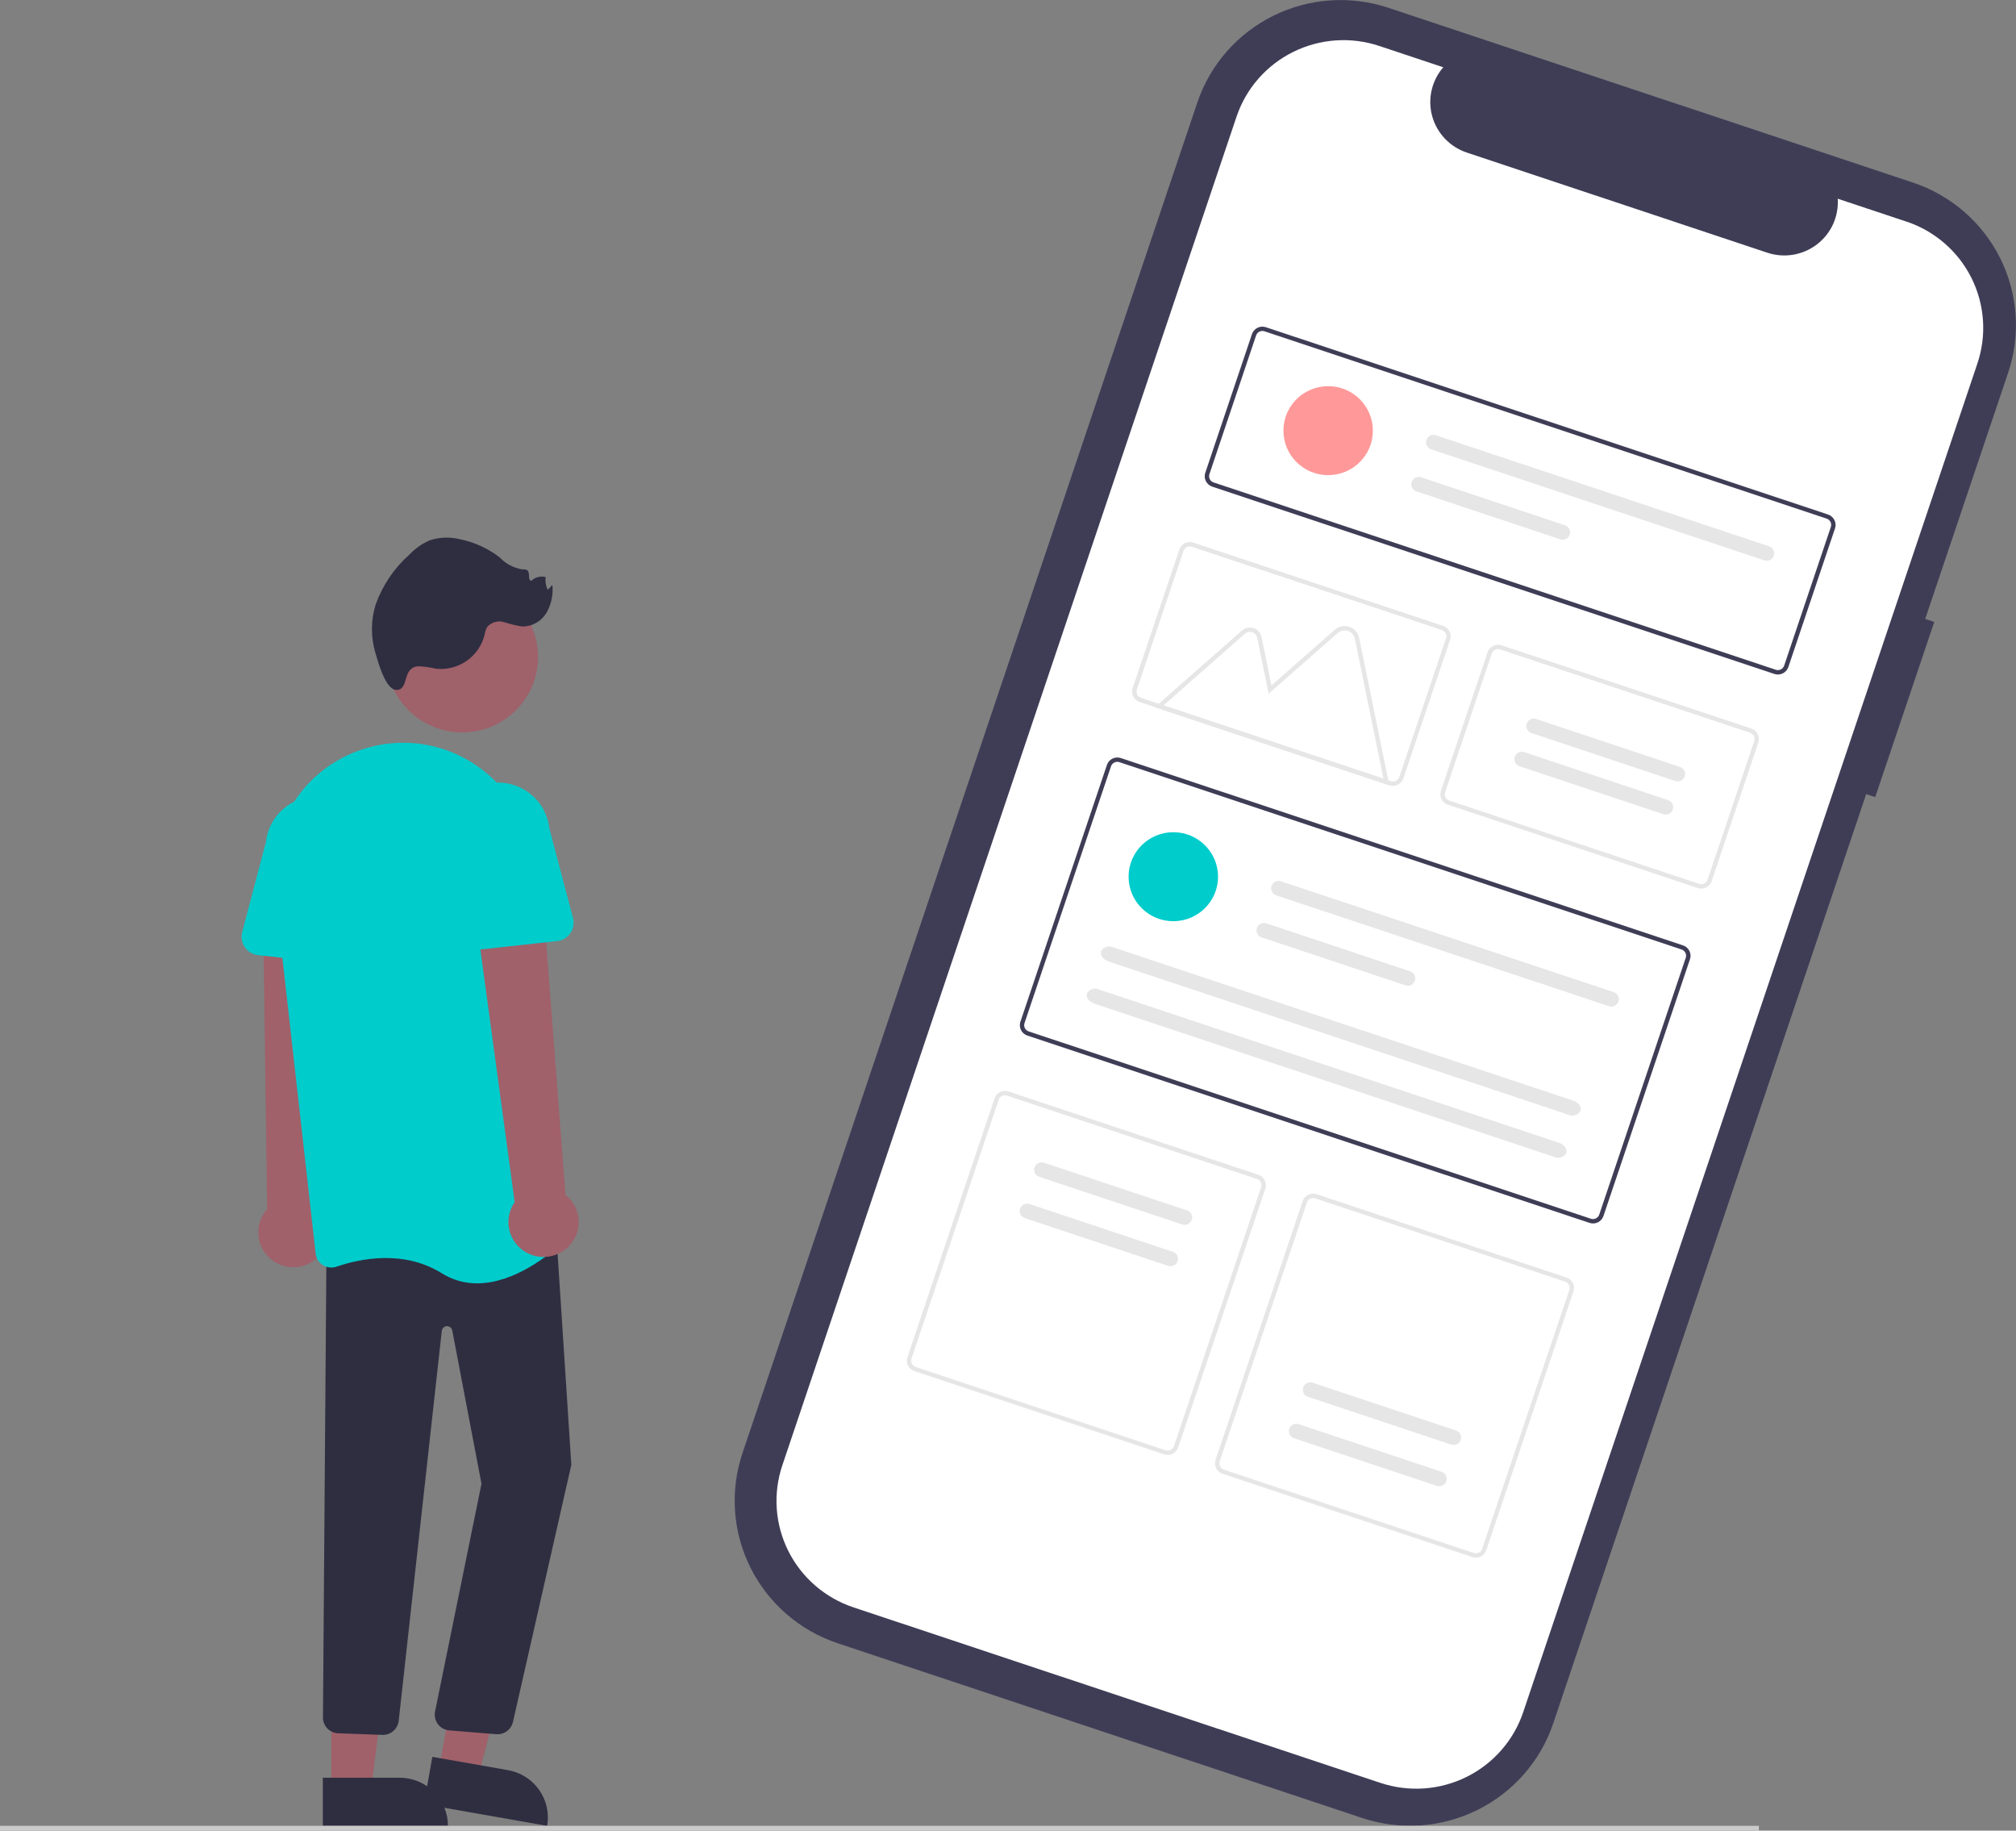 <svg width="141" height="128" viewBox="0 0 141 128" fill="none" xmlns="http://www.w3.org/2000/svg">
<rect x="0" y="0" width="141" height="128" fill="#808080" stroke="none"/>
<g clip-path="url(#clip0_915_9907)">
<path d="M135.283 43.487L134.651 43.276L140.45 26.063C141.339 23.421 141.137 20.536 139.888 18.042C138.639 15.548 136.445 13.649 133.788 12.764L97.115 0.548C94.459 -0.337 91.558 -0.137 89.05 1.105C86.542 2.347 84.632 4.528 83.741 7.169L51.931 101.601C51.041 104.243 51.243 107.129 52.492 109.623C53.741 112.117 55.935 114.015 58.592 114.901L95.264 127.117C97.921 128.002 100.823 127.801 103.331 126.559C105.839 125.316 107.748 123.134 108.638 120.492L130.522 55.525L131.154 55.735L135.283 43.487Z" fill="#3F3D56"/>
<path d="M133.317 15.489L128.532 13.895C128.572 14.505 128.46 15.116 128.207 15.673C127.953 16.23 127.565 16.716 127.078 17.089C126.591 17.462 126.019 17.71 125.412 17.811C124.806 17.912 124.183 17.863 123.601 17.668L102.592 10.669C102.009 10.475 101.483 10.142 101.06 9.698C100.638 9.254 100.331 8.713 100.168 8.124C100.005 7.534 99.991 6.914 100.126 6.317C100.261 5.721 100.541 5.167 100.943 4.704L96.472 3.215C95.489 2.887 94.451 2.755 93.417 2.826C92.383 2.898 91.374 3.171 90.446 3.631C89.518 4.09 88.691 4.727 88.01 5.504C87.33 6.282 86.811 7.185 86.482 8.163L54.717 102.457C54.388 103.434 54.255 104.466 54.327 105.494C54.399 106.522 54.673 107.526 55.135 108.449C55.597 109.371 56.238 110.194 57.02 110.871C57.802 111.547 58.71 112.064 59.693 112.391L96.546 124.663C97.528 124.99 98.566 125.122 99.6 125.051C100.634 124.979 101.643 124.706 102.571 124.247C103.499 123.787 104.326 123.15 105.007 122.373C105.687 121.595 106.206 120.692 106.535 119.715L138.299 25.421C138.628 24.444 138.761 23.411 138.689 22.383C138.617 21.355 138.343 20.351 137.881 19.428C137.419 18.506 136.778 17.683 135.996 17.006C135.214 16.33 134.306 15.814 133.323 15.486L133.317 15.489Z" fill="white"/>
<path d="M124.103 47.125L84.779 34.025C84.586 33.96 84.428 33.822 84.338 33.641C84.248 33.459 84.234 33.25 84.298 33.059L87.564 23.357C87.63 23.166 87.769 23.008 87.951 22.919C88.133 22.829 88.344 22.815 88.536 22.88L127.862 35.98C128.054 36.045 128.212 36.183 128.302 36.364C128.392 36.545 128.407 36.755 128.342 36.946L125.076 46.647C125.01 46.838 124.871 46.995 124.689 47.085C124.507 47.174 124.296 47.189 124.104 47.124L124.103 47.125ZM88.436 23.165C88.321 23.127 88.195 23.135 88.085 23.189C87.976 23.243 87.893 23.337 87.853 23.452L84.588 33.152C84.549 33.267 84.557 33.392 84.611 33.501C84.665 33.61 84.76 33.693 84.876 33.732L124.201 46.832C124.316 46.87 124.443 46.862 124.552 46.808C124.661 46.755 124.745 46.66 124.784 46.545L128.05 36.845C128.089 36.73 128.08 36.605 128.026 36.496C127.972 36.387 127.877 36.304 127.762 36.265L88.436 23.165Z" fill="#3F3D56"/>
<path d="M111.173 85.507L71.849 72.407C71.656 72.342 71.498 72.204 71.408 72.022C71.318 71.841 71.304 71.632 71.368 71.441L77.42 53.482C77.485 53.291 77.624 53.133 77.807 53.044C77.989 52.954 78.199 52.94 78.392 53.005L117.717 66.105C117.909 66.17 118.068 66.308 118.158 66.489C118.248 66.671 118.262 66.88 118.197 67.071L112.146 85.029C112.08 85.221 111.941 85.379 111.759 85.468C111.576 85.558 111.366 85.572 111.173 85.507ZM78.289 53.292C78.174 53.254 78.047 53.262 77.938 53.316C77.829 53.37 77.746 53.464 77.706 53.579L71.655 71.537C71.616 71.652 71.624 71.777 71.678 71.886C71.732 71.995 71.827 72.078 71.943 72.117L111.268 85.217C111.383 85.255 111.51 85.247 111.619 85.193C111.728 85.139 111.812 85.045 111.851 84.93L117.902 66.972C117.941 66.857 117.933 66.732 117.879 66.623C117.825 66.514 117.73 66.431 117.614 66.392L78.289 53.292Z" fill="#3F3D56"/>
<path d="M118.737 62.091L101.26 56.264C101.068 56.199 100.909 56.061 100.819 55.88C100.729 55.699 100.715 55.489 100.78 55.298L104.045 45.597C104.111 45.406 104.25 45.249 104.432 45.159C104.615 45.07 104.825 45.056 105.018 45.12L122.5 50.947C122.692 51.012 122.85 51.15 122.94 51.331C123.03 51.513 123.045 51.722 122.98 51.913L119.714 61.614C119.682 61.709 119.631 61.797 119.564 61.873C119.497 61.948 119.416 62.01 119.325 62.054C119.235 62.099 119.136 62.125 119.035 62.131C118.934 62.138 118.833 62.124 118.737 62.091ZM104.921 45.41C104.806 45.372 104.68 45.38 104.57 45.434C104.461 45.488 104.378 45.582 104.338 45.697L101.073 55.397C101.034 55.512 101.042 55.638 101.096 55.746C101.15 55.855 101.245 55.938 101.361 55.977L118.843 61.804C118.958 61.842 119.085 61.834 119.194 61.78C119.303 61.727 119.387 61.632 119.426 61.517L122.692 51.817C122.731 51.702 122.722 51.577 122.668 51.468C122.614 51.359 122.519 51.276 122.404 51.237L104.921 45.41Z" fill="#E6E6E6"/>
<path d="M81.422 101.693L63.945 95.866C63.753 95.801 63.594 95.662 63.504 95.481C63.414 95.3 63.4 95.091 63.465 94.899L69.562 76.798C69.628 76.606 69.767 76.449 69.949 76.359C70.132 76.27 70.342 76.256 70.535 76.32L88.017 82.147C88.209 82.212 88.368 82.35 88.457 82.532C88.547 82.713 88.562 82.922 88.497 83.114L82.399 101.215C82.367 101.31 82.316 101.398 82.249 101.474C82.182 101.549 82.101 101.611 82.011 101.656C81.92 101.7 81.821 101.726 81.72 101.732C81.619 101.739 81.518 101.725 81.422 101.693ZM70.433 76.61C70.317 76.572 70.191 76.58 70.082 76.634C69.972 76.688 69.889 76.782 69.85 76.897L63.752 94.999C63.713 95.113 63.722 95.239 63.776 95.347C63.83 95.456 63.925 95.539 64.04 95.578L81.522 101.405C81.638 101.444 81.764 101.435 81.873 101.382C81.983 101.328 82.066 101.233 82.106 101.119L88.203 83.017C88.242 82.902 88.233 82.777 88.179 82.668C88.125 82.559 88.03 82.477 87.915 82.437L70.433 76.61Z" fill="#E6E6E6"/>
<path d="M102.978 108.874L85.496 103.048C85.304 102.982 85.145 102.844 85.055 102.663C84.965 102.482 84.951 102.272 85.016 102.081L91.114 83.979C91.179 83.788 91.318 83.63 91.5 83.541C91.683 83.451 91.893 83.437 92.086 83.502L109.568 89.329C109.76 89.394 109.919 89.532 110.009 89.713C110.099 89.894 110.113 90.104 110.048 90.295L103.95 108.397C103.885 108.588 103.746 108.746 103.564 108.835C103.381 108.925 103.171 108.939 102.978 108.874ZM91.989 83.792C91.873 83.754 91.747 83.762 91.638 83.816C91.528 83.869 91.445 83.964 91.406 84.079L85.308 102.18C85.269 102.295 85.278 102.421 85.332 102.529C85.386 102.638 85.481 102.721 85.596 102.76L103.078 108.587C103.194 108.625 103.32 108.617 103.429 108.563C103.538 108.51 103.622 108.415 103.661 108.3L109.759 90.199C109.798 90.084 109.789 89.958 109.735 89.85C109.681 89.741 109.586 89.658 109.471 89.619L91.989 83.792Z" fill="#E6E6E6"/>
<path d="M82.062 64.413C83.79 64.413 85.191 63.02 85.191 61.302C85.191 59.583 83.79 58.19 82.062 58.19C80.334 58.19 78.934 59.583 78.934 61.302C78.934 63.02 80.334 64.413 82.062 64.413Z" fill="#00CCCC"/>
<path d="M89.574 61.616C89.444 61.578 89.305 61.591 89.185 61.653C89.065 61.715 88.974 61.821 88.931 61.949C88.888 62.076 88.897 62.215 88.955 62.336C89.013 62.458 89.116 62.552 89.242 62.599L112.55 70.363C112.68 70.401 112.819 70.388 112.939 70.326C113.059 70.264 113.15 70.158 113.193 70.031C113.236 69.903 113.227 69.764 113.169 69.643C113.111 69.522 113.008 69.427 112.882 69.38L89.574 61.616Z" fill="#E6E6E6"/>
<path d="M88.584 64.567C88.519 64.543 88.449 64.532 88.379 64.535C88.309 64.538 88.24 64.555 88.177 64.584C88.114 64.614 88.057 64.657 88.011 64.709C87.964 64.761 87.929 64.822 87.906 64.888C87.884 64.954 87.875 65.024 87.881 65.093C87.886 65.163 87.906 65.231 87.938 65.292C87.971 65.354 88.015 65.409 88.069 65.453C88.123 65.498 88.186 65.531 88.253 65.55L98.282 68.894C98.348 68.918 98.418 68.929 98.488 68.926C98.558 68.923 98.626 68.906 98.69 68.876C98.753 68.847 98.809 68.804 98.856 68.752C98.903 68.7 98.938 68.639 98.96 68.573C98.983 68.507 98.991 68.437 98.986 68.368C98.98 68.298 98.961 68.23 98.928 68.168C98.896 68.107 98.852 68.052 98.797 68.008C98.743 67.963 98.681 67.93 98.614 67.911L88.584 64.567Z" fill="#E6E6E6"/>
<path d="M77.865 66.243C77.716 66.171 77.545 66.158 77.387 66.207C77.229 66.257 77.097 66.365 77.016 66.508C76.92 66.781 77.157 67.102 77.533 67.228L109.691 77.941C109.839 78.013 110.01 78.026 110.168 77.976C110.326 77.927 110.459 77.819 110.539 77.675C110.635 77.404 110.399 77.082 110.022 76.956L77.865 66.243Z" fill="#E6E6E6"/>
<path d="M76.873 69.193C76.725 69.121 76.554 69.108 76.396 69.158C76.239 69.207 76.106 69.315 76.026 69.458C75.93 69.731 76.166 70.052 76.543 70.178L108.7 80.891C108.849 80.963 109.02 80.975 109.177 80.926C109.335 80.876 109.467 80.769 109.548 80.625C109.644 80.354 109.407 80.032 109.031 79.906L76.873 69.193Z" fill="#E6E6E6"/>
<path d="M92.891 33.224C94.619 33.224 96.02 31.831 96.02 30.113C96.02 28.395 94.619 27.002 92.891 27.002C91.164 27.002 89.763 28.395 89.763 30.113C89.763 31.831 91.164 33.224 92.891 33.224Z" fill="#FF9999"/>
<path d="M100.406 30.428C100.276 30.39 100.137 30.404 100.017 30.466C99.897 30.528 99.806 30.634 99.764 30.761C99.721 30.888 99.729 31.027 99.787 31.149C99.845 31.27 99.948 31.364 100.075 31.411L123.382 39.175C123.448 39.2 123.518 39.211 123.588 39.208C123.658 39.205 123.727 39.188 123.79 39.158C123.853 39.129 123.91 39.086 123.956 39.034C124.003 38.982 124.038 38.921 124.061 38.855C124.083 38.789 124.091 38.719 124.086 38.65C124.08 38.58 124.061 38.512 124.029 38.45C123.996 38.389 123.952 38.334 123.898 38.29C123.844 38.245 123.781 38.212 123.714 38.193L100.406 30.428Z" fill="#E6E6E6"/>
<path d="M99.411 33.379C99.345 33.354 99.275 33.343 99.205 33.346C99.135 33.349 99.067 33.366 99.003 33.396C98.94 33.426 98.883 33.468 98.837 33.52C98.79 33.572 98.755 33.633 98.733 33.7C98.71 33.766 98.702 33.836 98.707 33.905C98.713 33.974 98.732 34.042 98.765 34.104C98.797 34.166 98.842 34.22 98.896 34.265C98.95 34.309 99.012 34.342 99.079 34.362L109.109 37.705C109.174 37.73 109.244 37.741 109.314 37.738C109.384 37.735 109.453 37.718 109.516 37.688C109.579 37.658 109.636 37.616 109.682 37.564C109.729 37.511 109.764 37.45 109.787 37.384C109.809 37.318 109.818 37.248 109.812 37.179C109.807 37.11 109.787 37.042 109.755 36.98C109.722 36.918 109.678 36.864 109.624 36.819C109.57 36.775 109.507 36.742 109.44 36.722L99.411 33.379Z" fill="#E6E6E6"/>
<path d="M97.167 54.908L80.771 49.446L86.869 44.085C86.978 43.989 87.111 43.923 87.254 43.894C87.397 43.865 87.545 43.874 87.683 43.92C87.822 43.967 87.945 44.048 88.042 44.157C88.139 44.266 88.205 44.398 88.234 44.54L88.925 47.928L93.355 44.033C93.492 43.913 93.658 43.831 93.837 43.795C94.017 43.759 94.202 43.771 94.376 43.829C94.549 43.887 94.704 43.989 94.824 44.126C94.945 44.263 95.028 44.428 95.063 44.607L97.167 54.908ZM81.374 49.325L96.76 54.45L94.761 44.665C94.735 44.54 94.677 44.423 94.592 44.327C94.507 44.231 94.397 44.16 94.275 44.119C94.153 44.078 94.023 44.07 93.897 44.096C93.771 44.121 93.654 44.179 93.557 44.264L88.729 48.508L87.931 44.601C87.913 44.511 87.872 44.426 87.811 44.357C87.749 44.288 87.671 44.236 87.583 44.207C87.495 44.178 87.401 44.172 87.31 44.191C87.219 44.21 87.135 44.253 87.067 44.314L81.374 49.325Z" fill="#E6E6E6"/>
<path d="M97.181 54.911L79.699 49.084C79.507 49.019 79.349 48.88 79.258 48.699C79.168 48.518 79.154 48.309 79.219 48.117L82.485 38.417C82.55 38.226 82.69 38.068 82.872 37.978C83.054 37.889 83.264 37.875 83.457 37.939L100.939 43.766C101.131 43.831 101.29 43.97 101.38 44.151C101.47 44.332 101.484 44.541 101.419 44.733L98.153 54.433C98.088 54.624 97.949 54.782 97.767 54.871C97.584 54.961 97.374 54.975 97.181 54.911ZM83.362 38.229C83.246 38.19 83.12 38.199 83.011 38.252C82.902 38.306 82.818 38.401 82.779 38.515L79.513 48.215C79.474 48.33 79.483 48.456 79.537 48.565C79.591 48.673 79.686 48.756 79.801 48.795L97.283 54.622C97.399 54.661 97.525 54.652 97.634 54.599C97.743 54.545 97.827 54.45 97.866 54.336L101.132 44.635C101.171 44.52 101.162 44.395 101.108 44.286C101.054 44.178 100.959 44.095 100.844 44.056L83.362 38.229Z" fill="#E6E6E6"/>
<path d="M72.997 81.294C72.868 81.256 72.728 81.269 72.609 81.331C72.489 81.393 72.398 81.499 72.355 81.626C72.312 81.754 72.32 81.893 72.379 82.014C72.436 82.135 72.54 82.229 72.666 82.277L82.695 85.62C82.826 85.664 82.97 85.654 83.094 85.592C83.217 85.531 83.312 85.423 83.356 85.293C83.4 85.162 83.389 85.02 83.328 84.897C83.266 84.773 83.158 84.68 83.027 84.636L72.997 81.294Z" fill="#E6E6E6"/>
<path d="M72.021 84.191C71.955 84.167 71.885 84.156 71.815 84.159C71.745 84.162 71.676 84.178 71.613 84.209C71.55 84.238 71.493 84.281 71.447 84.333C71.4 84.385 71.365 84.446 71.343 84.512C71.32 84.578 71.312 84.648 71.317 84.717C71.323 84.787 71.342 84.855 71.374 84.916C71.407 84.978 71.451 85.033 71.505 85.077C71.559 85.121 71.622 85.154 71.689 85.174L81.718 88.518C81.848 88.556 81.987 88.542 82.107 88.48C82.227 88.418 82.318 88.312 82.361 88.185C82.404 88.058 82.395 87.919 82.337 87.797C82.279 87.676 82.176 87.582 82.05 87.535L72.021 84.191Z" fill="#E6E6E6"/>
<path d="M100.512 103.901C100.641 103.939 100.78 103.926 100.9 103.864C101.02 103.802 101.111 103.696 101.154 103.569C101.197 103.441 101.189 103.302 101.131 103.181C101.073 103.06 100.969 102.966 100.843 102.918L90.814 99.575C90.684 99.537 90.545 99.55 90.425 99.612C90.305 99.674 90.214 99.78 90.171 99.908C90.129 100.035 90.137 100.174 90.195 100.295C90.253 100.416 90.356 100.511 90.483 100.558L100.512 103.901Z" fill="#E6E6E6"/>
<path d="M101.488 101.004C101.553 101.028 101.623 101.039 101.693 101.036C101.763 101.034 101.832 101.017 101.895 100.987C101.958 100.957 102.015 100.914 102.061 100.862C102.108 100.81 102.143 100.749 102.166 100.683C102.188 100.617 102.196 100.547 102.191 100.478C102.186 100.408 102.166 100.341 102.134 100.279C102.101 100.217 102.057 100.162 102.003 100.118C101.949 100.074 101.886 100.041 101.819 100.021L91.79 96.678C91.66 96.639 91.521 96.653 91.401 96.715C91.281 96.777 91.19 96.883 91.147 97.01C91.104 97.137 91.113 97.276 91.171 97.398C91.229 97.519 91.332 97.613 91.458 97.66L101.488 101.004Z" fill="#E6E6E6"/>
<path d="M117.151 54.605C117.217 54.629 117.287 54.64 117.357 54.637C117.427 54.634 117.496 54.617 117.559 54.587C117.622 54.557 117.679 54.515 117.725 54.463C117.772 54.411 117.807 54.35 117.829 54.284C117.852 54.218 117.86 54.148 117.855 54.078C117.849 54.009 117.83 53.941 117.798 53.88C117.765 53.818 117.721 53.763 117.666 53.719C117.612 53.674 117.55 53.641 117.483 53.622L107.454 50.278C107.388 50.254 107.318 50.243 107.248 50.246C107.178 50.248 107.109 50.266 107.046 50.295C106.983 50.325 106.926 50.368 106.88 50.42C106.833 50.472 106.798 50.533 106.776 50.599C106.753 50.665 106.745 50.735 106.75 50.804C106.756 50.874 106.775 50.941 106.807 51.003C106.84 51.065 106.884 51.12 106.938 51.164C106.992 51.208 107.055 51.241 107.122 51.261L117.151 54.605Z" fill="#E6E6E6"/>
<path d="M116.319 56.924C116.384 56.948 116.454 56.959 116.524 56.956C116.594 56.954 116.663 56.937 116.726 56.907C116.789 56.877 116.846 56.834 116.892 56.782C116.939 56.73 116.974 56.669 116.997 56.603C117.019 56.537 117.027 56.467 117.022 56.398C117.017 56.328 116.997 56.261 116.965 56.199C116.932 56.137 116.888 56.082 116.834 56.038C116.78 55.994 116.717 55.961 116.65 55.941L106.621 52.598C106.555 52.573 106.485 52.562 106.415 52.565C106.345 52.568 106.277 52.585 106.213 52.615C106.15 52.645 106.093 52.687 106.047 52.739C106 52.791 105.965 52.852 105.943 52.918C105.92 52.984 105.912 53.054 105.917 53.124C105.923 53.193 105.942 53.261 105.975 53.323C106.007 53.385 106.052 53.439 106.106 53.483C106.16 53.528 106.222 53.561 106.289 53.581L116.319 56.924Z" fill="#E6E6E6"/>
<path d="M32.327 51.212C35.256 51.212 37.631 48.85 37.631 45.937C37.631 43.024 35.256 40.662 32.327 40.662C29.397 40.662 27.022 43.024 27.022 45.937C27.022 48.85 29.397 51.212 32.327 51.212Z" fill="#9F616A"/>
<path d="M29.26 46.589C29.681 46.606 30.099 46.664 30.509 46.761C31.261 46.836 32.015 46.641 32.634 46.212C33.254 45.782 33.698 45.145 33.886 44.418C33.913 44.223 33.971 44.034 34.059 43.858C34.199 43.688 34.386 43.564 34.597 43.5C34.808 43.436 35.034 43.436 35.245 43.5C35.663 43.633 36.091 43.737 36.525 43.809C36.867 43.81 37.202 43.723 37.499 43.555C37.796 43.388 38.044 43.146 38.218 42.854C38.559 42.264 38.705 41.581 38.633 40.904L38.307 41.243C38.175 40.964 38.124 40.655 38.16 40.349C37.988 40.304 37.806 40.303 37.633 40.347C37.46 40.391 37.302 40.478 37.173 40.601C36.884 40.631 37.102 40.072 36.889 39.879C36.785 39.816 36.662 39.793 36.542 39.815C35.936 39.72 35.378 39.427 34.958 38.983C34.124 38.336 33.149 37.894 32.112 37.692C31.425 37.529 30.706 37.562 30.037 37.788C29.509 38.023 29.033 38.359 28.635 38.776C27.571 39.721 26.761 40.916 26.28 42.251C25.934 43.354 25.924 44.535 26.252 45.643C26.424 46.217 26.941 48.191 27.693 48.237C28.648 48.302 28.076 46.66 29.26 46.589Z" fill="#2F2E41"/>
<path d="M21.915 88.172C22.209 87.971 22.455 87.709 22.637 87.403C22.818 87.098 22.929 86.757 22.964 86.404C22.998 86.051 22.954 85.695 22.835 85.36C22.716 85.026 22.524 84.722 22.274 84.469L23.221 63.462L18.402 64L18.682 84.549C18.283 84.995 18.063 85.571 18.063 86.168C18.063 86.765 18.283 87.341 18.681 87.787C19.079 88.234 19.629 88.52 20.224 88.591C20.82 88.662 21.422 88.513 21.915 88.173V88.172Z" fill="#A0616A"/>
<path d="M30.705 123.728L33.447 124.206L36.158 113.915L32.565 113.207L30.705 123.728Z" fill="#A0616A"/>
<path d="M38.27 127.669L29.65 126.155L30.238 122.843L35.527 123.772C35.964 123.849 36.382 124.011 36.757 124.248C37.131 124.486 37.455 124.794 37.709 125.156C37.964 125.518 38.144 125.926 38.24 126.357C38.336 126.788 38.346 127.234 38.269 127.669H38.27Z" fill="#2F2E41"/>
<path d="M23.179 125.094H25.965L27.289 114.414H23.18L23.179 125.094Z" fill="#A0616A"/>
<path d="M31.329 127.664H22.579V124.302H27.948C28.845 124.302 29.705 124.656 30.339 125.287C30.973 125.917 31.329 126.772 31.329 127.664Z" fill="#2F2E41"/>
<path d="M34.791 121.265C34.748 121.265 34.705 121.263 34.662 121.258L31.384 120.989C31.092 120.955 30.826 120.807 30.644 120.578C30.462 120.348 30.379 120.056 30.413 119.766C30.413 119.748 30.413 119.729 30.421 119.71L33.675 103.748L31.63 93.026C31.613 92.939 31.565 92.862 31.495 92.808C31.425 92.753 31.338 92.726 31.249 92.73C31.16 92.734 31.076 92.77 31.012 92.832C30.948 92.893 30.908 92.975 30.899 93.062L27.888 120.305C27.86 120.592 27.721 120.857 27.5 121.044C27.279 121.231 26.994 121.326 26.704 121.307L23.617 121.193C23.347 121.174 23.093 121.057 22.903 120.864C22.713 120.671 22.601 120.416 22.587 120.147L22.834 87.227L38.841 85.237L39.959 102.41V102.428L35.872 120.427C35.812 120.667 35.673 120.88 35.477 121.032C35.282 121.184 35.04 121.266 34.791 121.265Z" fill="#2F2E41"/>
<path d="M33.371 89.734C32.498 89.739 31.642 89.496 30.904 89.032C28.202 87.353 25.133 88.021 23.544 88.568C23.386 88.623 23.218 88.642 23.051 88.623C22.885 88.605 22.725 88.549 22.584 88.459C22.444 88.372 22.326 88.255 22.238 88.116C22.151 87.977 22.096 87.82 22.078 87.657L19.19 61.995C18.944 59.928 19.427 57.839 20.556 56.087C21.685 54.334 23.391 53.025 25.383 52.383C25.536 52.336 25.691 52.29 25.849 52.248C27.117 51.905 28.445 51.844 29.74 52.067C31.035 52.29 32.264 52.793 33.342 53.54C34.439 54.295 35.357 55.279 36.031 56.424C36.705 57.569 37.118 58.847 37.242 60.169L39.675 86.002C39.691 86.169 39.668 86.338 39.608 86.495C39.548 86.651 39.452 86.792 39.327 86.906C38.471 87.692 35.997 89.734 33.371 89.734Z" fill="#00CCCC"/>
<path d="M24.572 67.499L18.054 66.787C17.868 66.766 17.689 66.706 17.529 66.611C17.369 66.516 17.231 66.387 17.125 66.234C17.02 66.082 16.948 65.908 16.916 65.725C16.884 65.542 16.892 65.355 16.939 65.175L18.598 58.886C18.7 57.94 19.176 57.073 19.92 56.476C20.665 55.879 21.617 55.601 22.568 55.702C23.519 55.803 24.391 56.276 24.991 57.017C25.592 57.757 25.872 58.704 25.77 59.65V59.69L26.016 66.166C26.023 66.352 25.989 66.537 25.918 66.708C25.846 66.88 25.739 67.034 25.602 67.16C25.465 67.287 25.303 67.382 25.125 67.441C24.948 67.499 24.76 67.519 24.575 67.498L24.572 67.499Z" fill="#00CCCC"/>
<path d="M39.648 87.269C39.915 87.034 40.128 86.744 40.27 86.419C40.413 86.094 40.482 85.742 40.473 85.387C40.464 85.033 40.376 84.684 40.217 84.367C40.058 84.05 39.831 83.771 39.552 83.55L37.946 62.583L33.225 63.639L35.996 84.058C35.653 84.549 35.503 85.148 35.575 85.742C35.647 86.335 35.935 86.882 36.385 87.278C36.836 87.674 37.416 87.892 38.017 87.89C38.618 87.888 39.198 87.667 39.646 87.269H39.648Z" fill="#A0616A"/>
<path d="M31.418 66.179C31.281 66.052 31.173 65.898 31.102 65.727C31.031 65.555 30.998 65.37 31.005 65.184L31.251 58.708C31.198 58.24 31.238 57.766 31.369 57.314C31.5 56.861 31.719 56.439 32.014 56.07C32.309 55.702 32.675 55.395 33.089 55.167C33.504 54.94 33.959 54.795 34.43 54.742C34.9 54.69 35.377 54.729 35.832 54.86C36.287 54.99 36.712 55.208 37.082 55.502C37.452 55.795 37.761 56.158 37.99 56.571C38.219 56.983 38.364 57.436 38.417 57.904L40.076 64.193C40.124 64.372 40.132 64.56 40.099 64.743C40.067 64.926 39.996 65.099 39.89 65.252C39.785 65.405 39.647 65.534 39.487 65.629C39.327 65.724 39.148 65.784 38.962 65.804L32.444 66.517C32.258 66.537 32.071 66.518 31.894 66.459C31.717 66.401 31.554 66.305 31.418 66.179Z" fill="#00CCCC"/>
<path d="M123.017 127.668H0V127.999H123.017V127.668Z" fill="#CACACA"/>
</g>
<defs>
<clipPath id="clip0_915_9907">
<rect width="141" height="128" fill="white"/>
</clipPath>
</defs>
</svg>
